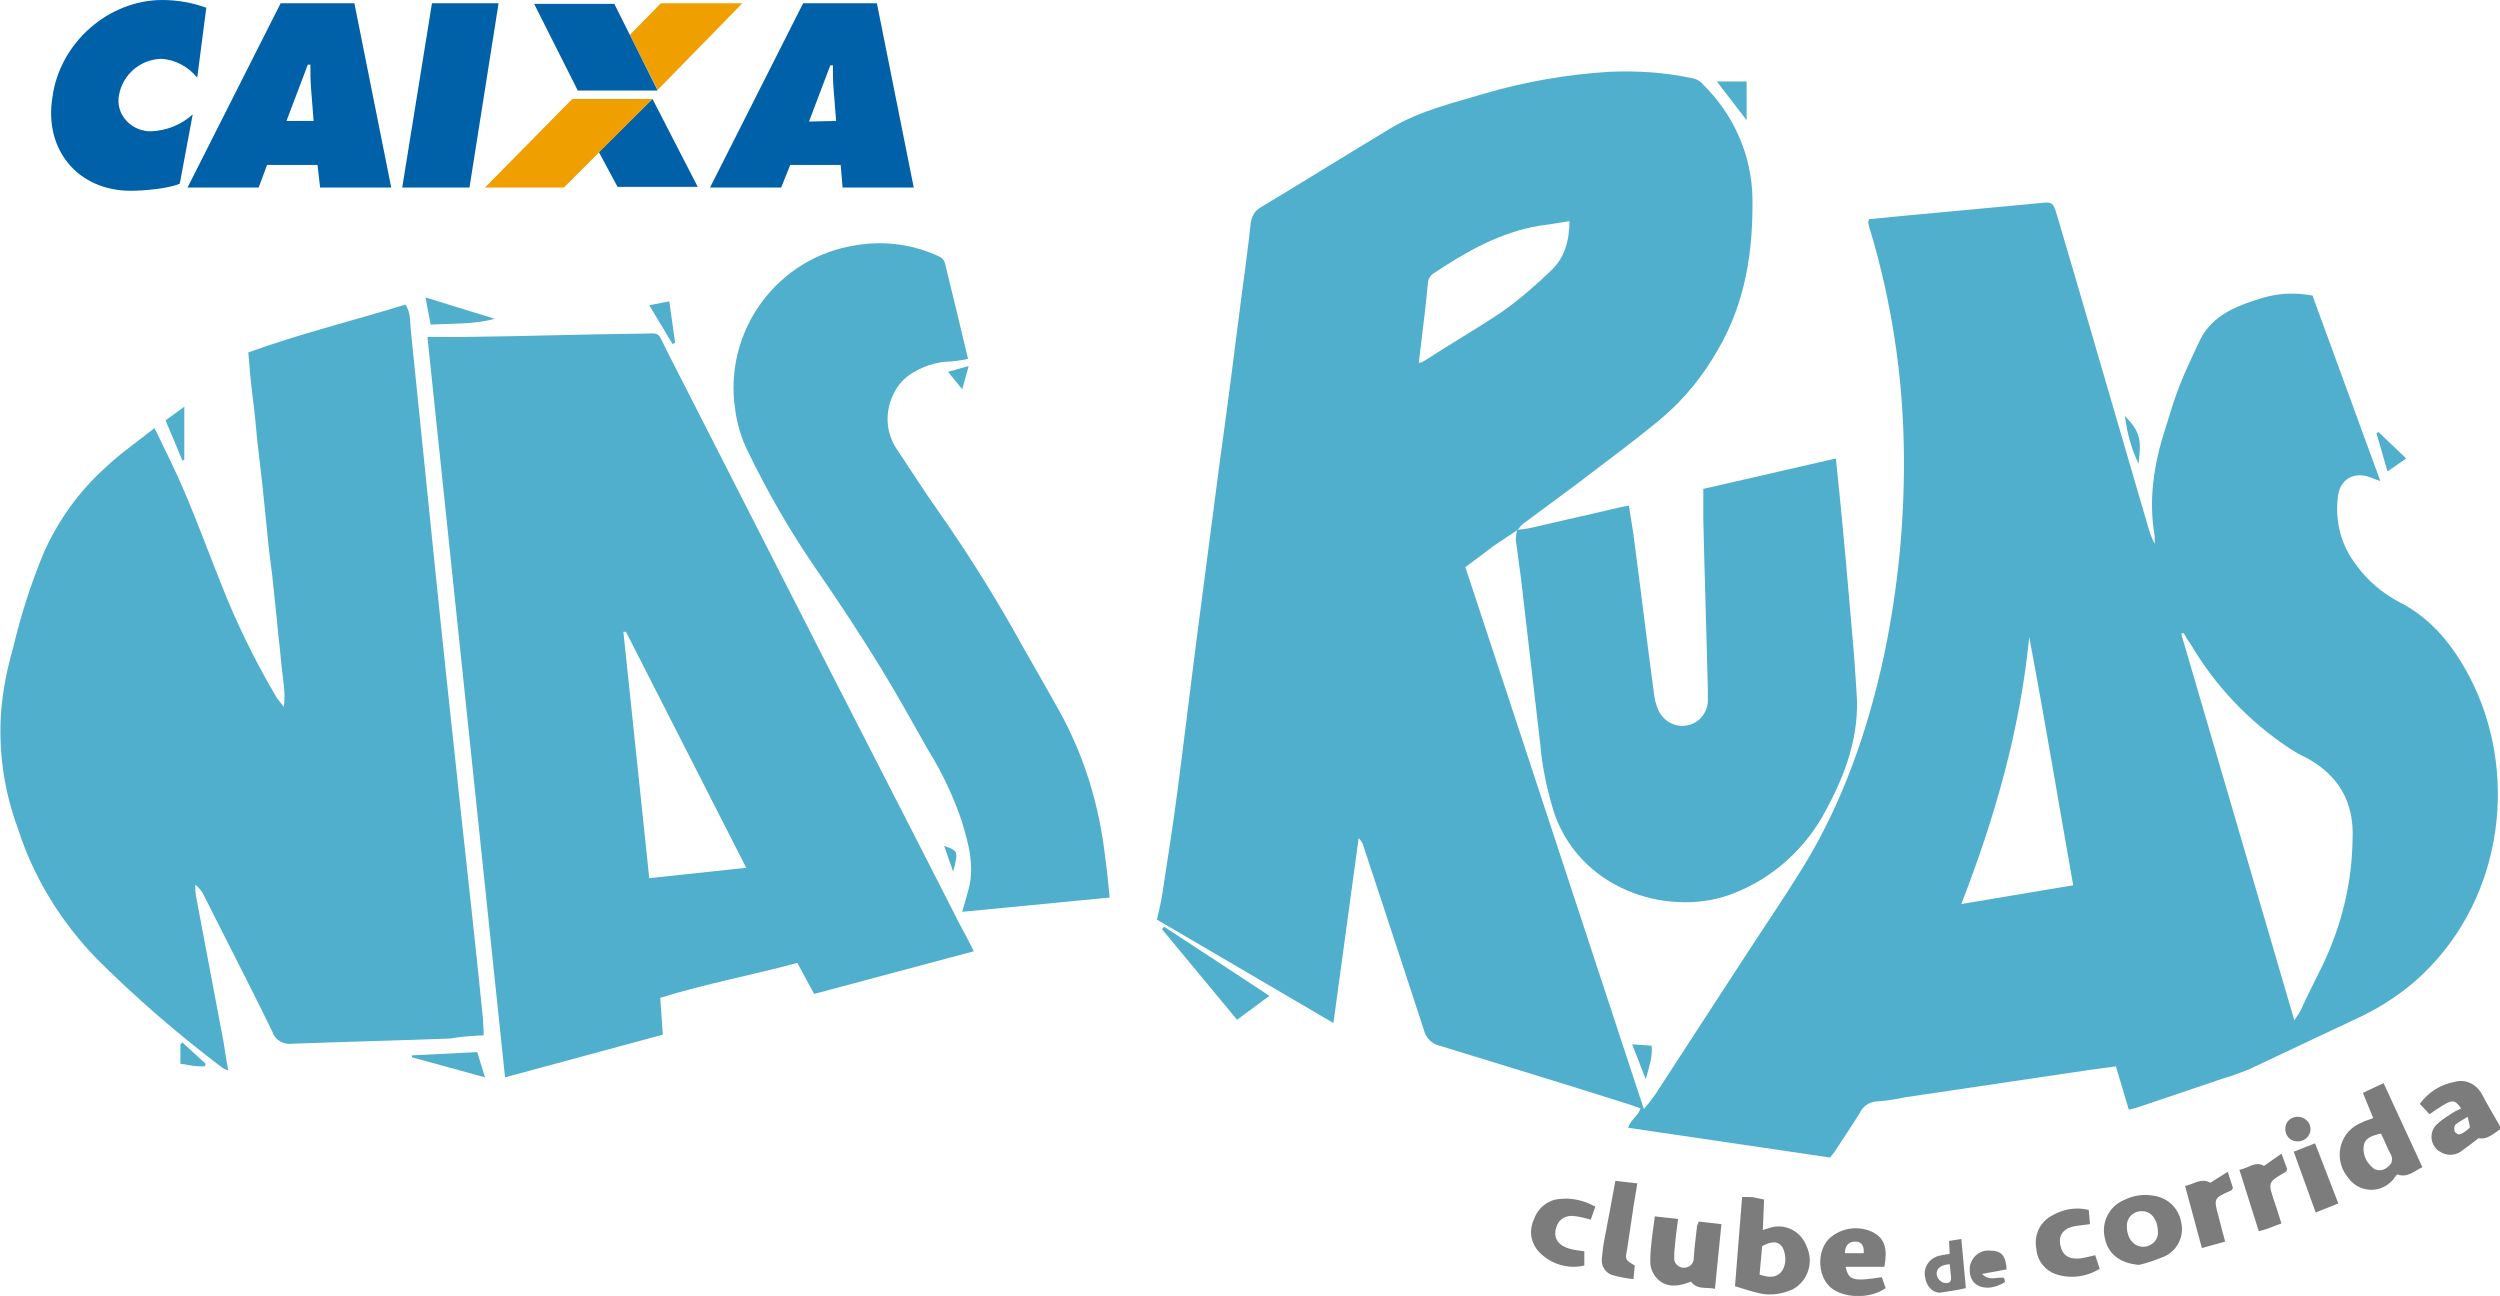 <svg enable-background="new 0 0 386.6 200.4" viewBox="0 0 386.6 200.4" xmlns="http://www.w3.org/2000/svg"><path d="m365.5 177.5c0 1.4.6 2.6 1.7 3.4.7.3 1.6.1 2.1-.4.6-.4.7-1.2.3-1.8-.5-1.1-1-2.2-1.5-3.2-1.8.2-2.5.8-2.6 2zm-34.2 9.8c-1.2-.1-2.3.9-2.4 2.1v.3c0 1.8 1.1 3.1 2.5 3.1 1.2.1 2.2-.9 2.3-2.1 0-.1 0-.1 0-.2 0-1.7-1-3.2-2.4-3.2zm-59 5.4-.4 4.4c1.8.6 2.9.4 3.5-.6.7-1.2.7-2.6 0-3.8-.6-.8-1.5-.8-3.1 0zm29.2 2.8c-1.7.1-2.4 1-1.8 2.2.3.4.7.6 1.2.7.6.1.9-.4.8-1s-.1-1.3-.2-1.9zm78.5-21.7c-.2.1-.3.2-.4.4-.1.3-.1.6 0 .9.1.2.6.4.8.4.6-.2 1.1-.6 1.5-1 .2-.3-.1-.9-.2-1.6-.9.4-1.3.7-1.7.9zm-93.1 18.2c-1.1 0-1.6.6-1.6 1.8h2.9c.1-1.1-.2-1.8-1.3-1.8z" fill="none"/><path d="m327.2 164.9 2 6.7c.7-.2 1.3-.3 1.8-.5l12.7-4.3c1.4-.4 2.7-.9 4-1.4 5.8-2.7 11.6-5.5 17.4-8.2 3.5-1.7 6.8-3.9 9.6-6.6 12.7-12.2 14.7-31.6 7.2-45.9-2.5-4.8-5.9-9.1-10.9-11.6-2.6-1.4-4.9-3.3-6.6-5.7-2.3-2.9-3.3-6.6-2.9-10.3.2-3.1 2.7-4.4 5.5-3.1.3.1.5.2 1.1.4l-10.5-28.7c-4.1-.7-6.8-.1-10.5 1.3-3 1.1-5.6 2.8-7 5.8-1 2.2-2.1 4.4-3 6.7s-1.5 4.4-2.2 6.6c-1.8 5.5-2.7 11.1-1.7 16.8v1.2c-.5-.9-.8-1.9-1.1-2.9-4.7-16-9.3-32-14-47.9-.6-2-.7-2.1-2.6-1.9l-21.4 2-5.1.5c0 .2-.1.3-.1.5.1.5.2 1 .4 1.5 3.2 10.8 4.9 21.9 5.1 33.1.2 10.8-.8 21.5-3 32.1-2.5 11.7-6.4 23-12.7 33.2-3.1 5-6.4 9.8-9.5 14.6-4.4 6.8-8.8 13.5-13.2 20.3-.5.7-1 1.4-1.8 2.3-9.3-28.2-18.4-56-27.6-83.8 1.6-1.2 3-2.2 4.4-3.3 1.2-.8 2.4-1.6 3.6-2.4.3-.3.5-.6.8-.9 2.8-2.1 5.7-4.2 8.5-6.3 4.3-3.3 8.7-6.5 12.9-10 3.6-3 6.6-6.7 8.9-10.8 4.2-7.2 5.4-15.1 5.3-23.3-.1-6.7-2.9-13-7.7-17.7-.4-.5-1-.8-1.6-.9-4.2-.9-8.5-1.2-12.8-1-6.5.4-12.9 1.5-19.1 3.3-5 1.5-10.2 2.7-14.7 5.4-6.8 4.1-13.4 8.2-20.2 12.3-.9.5-1.4 1.5-1.5 2.5-.4 3.7-.9 7.4-1.4 11.1-1.1 8.7-2.2 17.3-3.4 25.9l-3.3 25.3c-1.1 8.4-2.1 16.9-3.2 25.3-.7 5.5-1.6 10.9-2.4 16.3-.2 1.2-.5 2.5-.8 3.7l27.3 16 3.9-28.6c.4.4.7.9.8 1.4 3.1 9.4 6.2 18.8 9.3 28.3.3 1.2 1.2 2.1 2.4 2.4 9.8 3 19.6 6 29.4 9.1.6.2 1.1.4 1.7.6-.4 1.2-1.6 1.8-1.9 3l31.2 4.6c.3-.4.5-.6.7-.9 1.3-2 2.6-3.9 3.9-6 .5-1.1 1.6-1.8 2.9-1.8 1.3-.1 2.7-.3 4-.6l28.3-4.2c1.5-.2 3-.4 4.4-.6zm10.5-67c.3.6.6 1.1 1 1.6 3.8 6.5 9 12 15.3 16.2.8.5 1.6 1 2.5 1.4 5.1 2.7 7.6 6.9 7.3 12.8-.1 6.7-1.7 13.2-4.6 19.3-1.2 2.4-2.4 4.8-3.5 7.2-.2.4-.5.7-.9 1.4l-17.5-59.8zm-117.6-42c-.2.1-.4.2-.7.2.1-.9.2-1.7.3-2.5.4-3.2.8-6.5 1.1-9.7 0-.7.4-1.4 1-1.7 5-3.3 10.2-6.3 16.3-7.3 1.4-.2 2.9-.4 4.6-.7 0 3.1-.8 5.7-2.8 7.6-2.4 2.3-4.9 4.5-7.6 6.4-4 2.7-8.2 5.1-12.2 7.7zm83.2 83.9c5.2-13.4 9.1-27 10.5-41.3 2.4 12.7 4.5 25.4 6.8 38.4zm-228.5 20.3c0-.9-.1-1.7-.1-2.4-1-10-2.1-20-3.2-30-1.5-13.9-3-27.8-4.4-41.6-1.2-11.8-2.4-23.6-3.6-35.3-.1-1.2 0-2.5-.8-3.7-8.1 2.5-16.3 4.5-24.3 7.4.2 2.5.4 4.8.7 7.1s.5 4.5.7 6.7l.8 6.9.7 6.9c.2 2.3.5 4.6.8 6.9l.7 6.7c.2 2.3.5 4.6.7 6.9s.7 4.4.4 6.7c-.5-.6-1-1.2-1.4-1.9-3.2-5.5-6-11.2-8.3-17.1-1.9-4.7-3.6-9.4-5.6-14.1-1.4-3.3-3-6.5-4.7-10-2.8 2.2-5.4 4-7.7 6.2-4 3.6-7.2 8.1-9.4 13-2 4.8-3.6 9.8-4.8 14.9-.9 3.1-1.5 6.2-1.8 9.4-.5 6.3.4 12.6 2.6 18.5 2.4 7.5 6.6 14.3 12.1 20 6.1 6.1 12.7 11.8 19.6 17 .3.1.6.3.8.3-.3-1.5-.5-2.9-.7-4.2l-4.3-22.8c-.1-.6-.1-1.1-.1-1.7.6.5 1.1 1.1 1.4 1.8 3.5 7 7.1 13.9 10.5 20.9.4 1.3 1.7 2.1 3.1 1.9 8.1-.3 16.3-.5 24.4-.8 1.6-.3 3.3-.4 5.2-.5zm46.3-70.6c-6-11.7-11.9-23.4-17.9-35.1-1.7-3.4-.9-2.8-4.4-2.8-8.9.1-17.8.4-26.7.5h-6l12 114.5 24.4-6.6-.4-5.7c7.1-2.2 14.2-3.5 21.2-5.4l2.6 4.8 24.7-6.6c-.8-1.6-1.5-2.9-2.2-4.2-9-17.7-18.2-35.5-27.3-53.4zm-20.7 46.3-4-38.1h.4l18.6 36.5z" fill="#50afcc"/><path d="m235.2 89.4c1 8.6 2 17.2 3 25.8.3 3.6 1.1 7.2 2.2 10.7 4.4 12.3 18.5 16 27.8 12.2 6.1-2.4 11.1-7 14.1-12.7 3.1-5.7 5.3-11.7 4.8-18.3-.2-3.1-.4-6.3-.7-9.4-.6-7-1.2-13.9-1.9-20.9-.2-1.9-.4-3.8-.6-5.9l-20.5 4.7v4.8c.2 8.8.5 17.5.7 26.3v1.9c-.2 1.9-1.6 3.4-3.4 3.6-1.8.3-3.6-.8-4.3-2.5-.3-.7-.5-1.4-.6-2.2-1.1-8.2-2.1-16.5-3.2-24.8-.2-1.5-.5-3-.7-4.5-.7.1-1.1.2-1.6.3-4.6 1.1-9.2 2.1-13.9 3.2-.6.1-1.2.2-1.8.2-.1.5-.2 1.1-.2 1.6.3 1.9.5 3.9.8 5.9zm-71.3 20.7c-1.8-3.2-3.6-6.4-5.4-9.5-4.1-7.5-8.6-14.7-13.5-21.7-2.2-3.1-4.2-6.3-6.3-9.4-1.7-2.5-1.9-5.7-.6-8.4.5-1.2 1.4-2.3 2.5-3.1 1.9-1.3 4.2-2.1 6.5-2.1.9-.1 1.7-.2 2.6-.4-1.2-5.1-2.4-10-3.6-14.9-.2-.5-.5-.8-1-1-3.9-1.8-8.3-2.4-12.6-1.7-12.3 1.8-20.7 13.3-18.8 25.5.3 2.3 1 4.5 2 6.5 3 6.2 6.4 12.1 10.3 17.8 3.6 5.2 7.1 10.5 10.4 15.9 2.5 4.1 4.8 8.3 7.2 12.5 2.1 3.4 3.8 7 5.1 10.8 1.1 3.6 2.1 7.2 1 10.9-.3 1.1-.6 2.2-.9 3.2l22.8-2.2c-.2-2.1-.4-4.2-.7-6.3-.9-7.9-3.2-15.5-7-22.4z" fill="#50afcc"/><path d="m365.4 169 1.6 3.9c-.7.3-1.3.4-1.8.7-2.8 1.1-4.1 4.2-3 7 .2.5.5 1 .9 1.5 1.4 2 4.1 2.5 6.1 1.1.3-.2.5-.4.7-.6.3-.3.5-.7.8-1 1.6.6 2.6-.5 3.9-1.1l-6-13zm3.9 11.4c-.6.6-1.4.7-2.1.4-1.1-.8-1.8-2-1.7-3.4.1-1.2.8-1.7 2.7-2.1.5 1 .9 2.1 1.5 3.2.4.7.2 1.5-.4 1.9zm-95.7 9.5-1 .3.2-4.7c-.5-.1-1-.2-1.4-.3s-1.1-.1-2-.1l-1.1 13.8c1.3.4 2.5.8 3.8 1.1 1.7.4 3.5.1 5.1-.6 2.4-1.3 3.3-4.2 2.2-6.6-.9-2.5-3.5-3.7-5.8-2.9zm2 6.6c-.7 1-1.8 1.2-3.5.6l.4-4.4c1.5-.8 2.4-.8 3.1.1.6 1.1.7 2.6 0 3.7zm57.4-11.6c-1.6-.3-3.2 0-4.6.7-2.3 1-3.5 3.5-2.9 5.9.5 2.5 2.5 3.9 5.3 4.1 1.3-.3 2.7-.8 3.9-1.3 2-.9 3.1-3.1 2.6-5.3-.4-2.2-2.1-3.8-4.3-4.1zm-1.6 7.9c-1.4 0-2.5-1.3-2.5-3.1-.1-1.2.8-2.3 2.1-2.4h.3c1.4 0 2.4 1.4 2.4 3.2.1 1.2-.9 2.2-2.1 2.3-.1 0-.1 0-.2 0zm52.4-23.6c-.8-1.5-2.5-2.4-4.2-1.9-2.2.4-4.1 1.6-5.4 3.4l1.5 1.6c3.5-2.4 3.7-2.5 4.9-.9-.6.3-1.3.6-1.8 1-.8.5-1.5 1-2.1 1.6-1 1.1-.9 2.8.2 3.8.1.1.2.2.3.2.9.7 2.3.8 3.3.1s1.9-1.4 2.8-2.1c1.3.3 2.3-.7 3.5-1.5-1.1-1.9-2.1-3.6-3-5.3zm-1.9 5.2c-.4.4-.9.8-1.5 1-.2.1-.6-.1-.8-.4-.1-.3-.1-.6 0-.9.1-.2.2-.3.4-.4.4-.3.8-.5 1.6-1 .2.9.4 1.5.3 1.7zm-119.5 15.5c-.2 1.6-.4 3.3-.5 5-.2.8-1 1.3-1.9 1.1-.6-.2-1.1-.7-1.1-1.3s0-1.3.1-1.9c.1-1.4.3-2.8.5-4.3l-3.6-.4c-.3 2.4-.7 4.6-.7 6.8-.1 2 1.4 3.8 3.4 3.9.4 0 .8 0 1.2-.1.6-.1 1.1-.3 1.7-.5 1 1.3 2.3.8 3.7 1.1l1-10-3.5-.4c-.2.5-.3.7-.3 1zm27.5.8c-2.3-1.3-5.2-.9-7.1.9-1.9 2-1.7 5.8.3 7.5s6.1 1.8 8.5.1l-.6-1.7c-4.5.7-5.1.5-5.6-1.6h6c.5-2.7.1-4.2-1.5-5.2zm-1.7 3.1h-2.9c0-1.2.6-1.8 1.6-1.8s1.4.7 1.3 1.8z" fill="#7c7c7c"/><path d="m179.7 143.7 11.6 14 5-3.7c-5.5-3.6-10.9-7.2-16.3-10.7z" fill="#50afcc"/><path d="m241.3 185.4c-1.9.1-3.5 1.4-4.1 3.2-.8 1.7-.5 3.6.8 5 1.8 1.9 4.5 2.7 7 2.1v-2.2c-.8-.1-1.6-.2-2.3-.4-1.7-.5-2.5-1.6-2.1-3.1s1.5-2.2 3.2-1.9c.7.1 1.4.3 2.2.5l.7-2c-1.6-.9-3.5-1.4-5.4-1.2zm80.4 9.2c-1.8.2-2.8-.5-3.1-2.1s.6-2.6 2.3-2.9c.7-.1 1.5-.2 2.3-.3l-.2-2.2c-2-.5-4.1-.1-5.9 1-1.7 1-2.6 3-2.2 5 .1 1.8 1.3 3.3 2.9 3.9 2.3.8 4.8.5 6.9-.8l-.7-2.1c-.8.2-1.6.4-2.3.5zm-69.5-5.3c.3-2.1.6-4.1 1-6.3l-3.4-.4c-.6 3.2-1.1 6.1-1.7 9.1-.2 1-.3 2-.4 3-.1 1.1.6 2.2 1.7 2.5s2.2.5 3.2.6l.2-2.1c-1.5-.9-1.5-.9-1.2-2.4.2-1.4.4-2.7.6-4zm97.9-9c-1.3-.8-2.3.3-3.8.6l3 9.5c.8-.2 1.4-.4 1.9-.6s1-.4 1.6-.6c-.4-1.2-.7-2.3-1.1-3.4-1-3-1-3 1.8-4.6.1-.1.1-.2.2-.4l-.9-2.4zm-8.3 2.6c-1.4-.8-2.5.2-3.9.5l2.6 9.6 3.6-1c-.4-1.4-.7-2.6-1-3.8-.8-2.9-.8-2.9 1.9-4.1.1 0 .2-.2.3-.4l-.8-2.5zm12.9-4.8 3.4 9.4 3.5-1.4-3.6-9.3zm-53.3 13.8.1 2c-.7.1-1.4.2-2 .4-1.3.5-2.1 1.8-1.8 3.2.2 1.4 1.1 2.4 2.3 2.4 1.3-.2 2.7-.4 4-.7l-.7-7.6zm-.5 6.5c-.5 0-.9-.3-1.2-.7-.6-1.2.1-2.1 1.8-2.2.1.6.1 1.2.2 1.9s-.2 1.1-.8 1z" fill="#7c7c7c"/><path d="m76.5 49.3-10.7-3.3.8 4.2c3.3-.2 6.6 0 9.9-.9z" fill="#50afcc"/><path d="m307.8 193.4c-1.6-.2-3 1-3.2 2.6v.4c0 1.8 1.2 2.9 3.2 2.7.8-.1 1.5-.4 2.2-.8.1 0 0-.4-.1-.7-1.1-.2-2.2.6-3.4-.6l3.8-.7c-.1-2.1-.8-2.9-2.5-2.9z" fill="#7c7c7c"/><path d="m63.7 163.2v.3l11.3 3.1-1.2-3.9zm206.4-150.6h-4.6l4.6 6zm-241.6 58.5v-8.2l-2.9 2.1 2.6 6.2z" fill="#50afcc"/><path d="m357.3 174.6c0-1-.8-1.8-1.8-1.9-1.1-.1-2.1.7-2.1 1.8v.1c0 1 .7 1.8 1.7 1.9h.1c1.1.1 2.1-.8 2.1-1.9z" fill="#7c7c7c"/><path d="m104.4 53-.9-6.4-3.1.6 3.6 6zm267.7 17.9-4.3-4.1-.3.2 1.7 5.9zm-117.6 96c.5-1.9 1.1-3.5.9-5.2l-3-.2zm-226.6-5.4v3c.7.1 1.3.2 1.9.3s1.3.1 1.9.1l.1-.4-3.6-3.3zm300.7-97.2c.3 2.6 1 5.1 2.1 7.4.5-3.9.2-4.9-2.1-7.4zm-179.8-4.1 1-3.6-3.2.9zm-2.8 70.6 1.4 4c.8-3.2.8-3.2-1.4-4z" fill="#50afcc"/><path d="m66.8.5h10.3l-4.5 28.5h-10.4zm54 28.5h-11l14.4-28.5h11.4l5.7 28.5h-11l-.3-3.5h-7.8zm8.5-10.3-.4-5c-.1-1.2-.1-2.4-.1-3.6h-.4l-3.3 8.7zm-98.8-6.7c-1.4-1.7-3.4-2.8-5.6-2.9-3.2.1-5.9 2.4-6.5 5.6-.5 2.6 1.3 5 3.9 5.5.3.1.7.1 1.1.1 2.4-.1 4.6-1 6.4-2.6l-2 10.7c-1.8.8-5.7 1.1-7.6 1.1-8.1 0-13.4-6.3-12.1-14.4 1.1-8.5 8.7-15.1 17-15.1 2.3 0 4.6.4 6.8 1.2zm9.5 17h-11l14.4-28.5h11.4l5.7 28.5h-11l-.4-3.5h-7.8zm8.5-10.3-.4-5c-.1-1.3-.1-2.5-.1-3.7h-.4l-3.3 8.7z" fill="#0060a8"/><path d="m101.7 13.9 13.1-13.4h-12.6l-4.8 4.9z" fill="#ef9f00"/><path d="m89.3 13.9-6.7-13.3h12.4l6.7 13.4h-12.4zm6.2 15-2.9-5.4 8.3-8.2 7 13.6z" fill="#0060a8"/><path d="m87.2 29 13.7-13.7h-12.4l-13.5 13.7z" fill="#ef9f00"/></svg>
